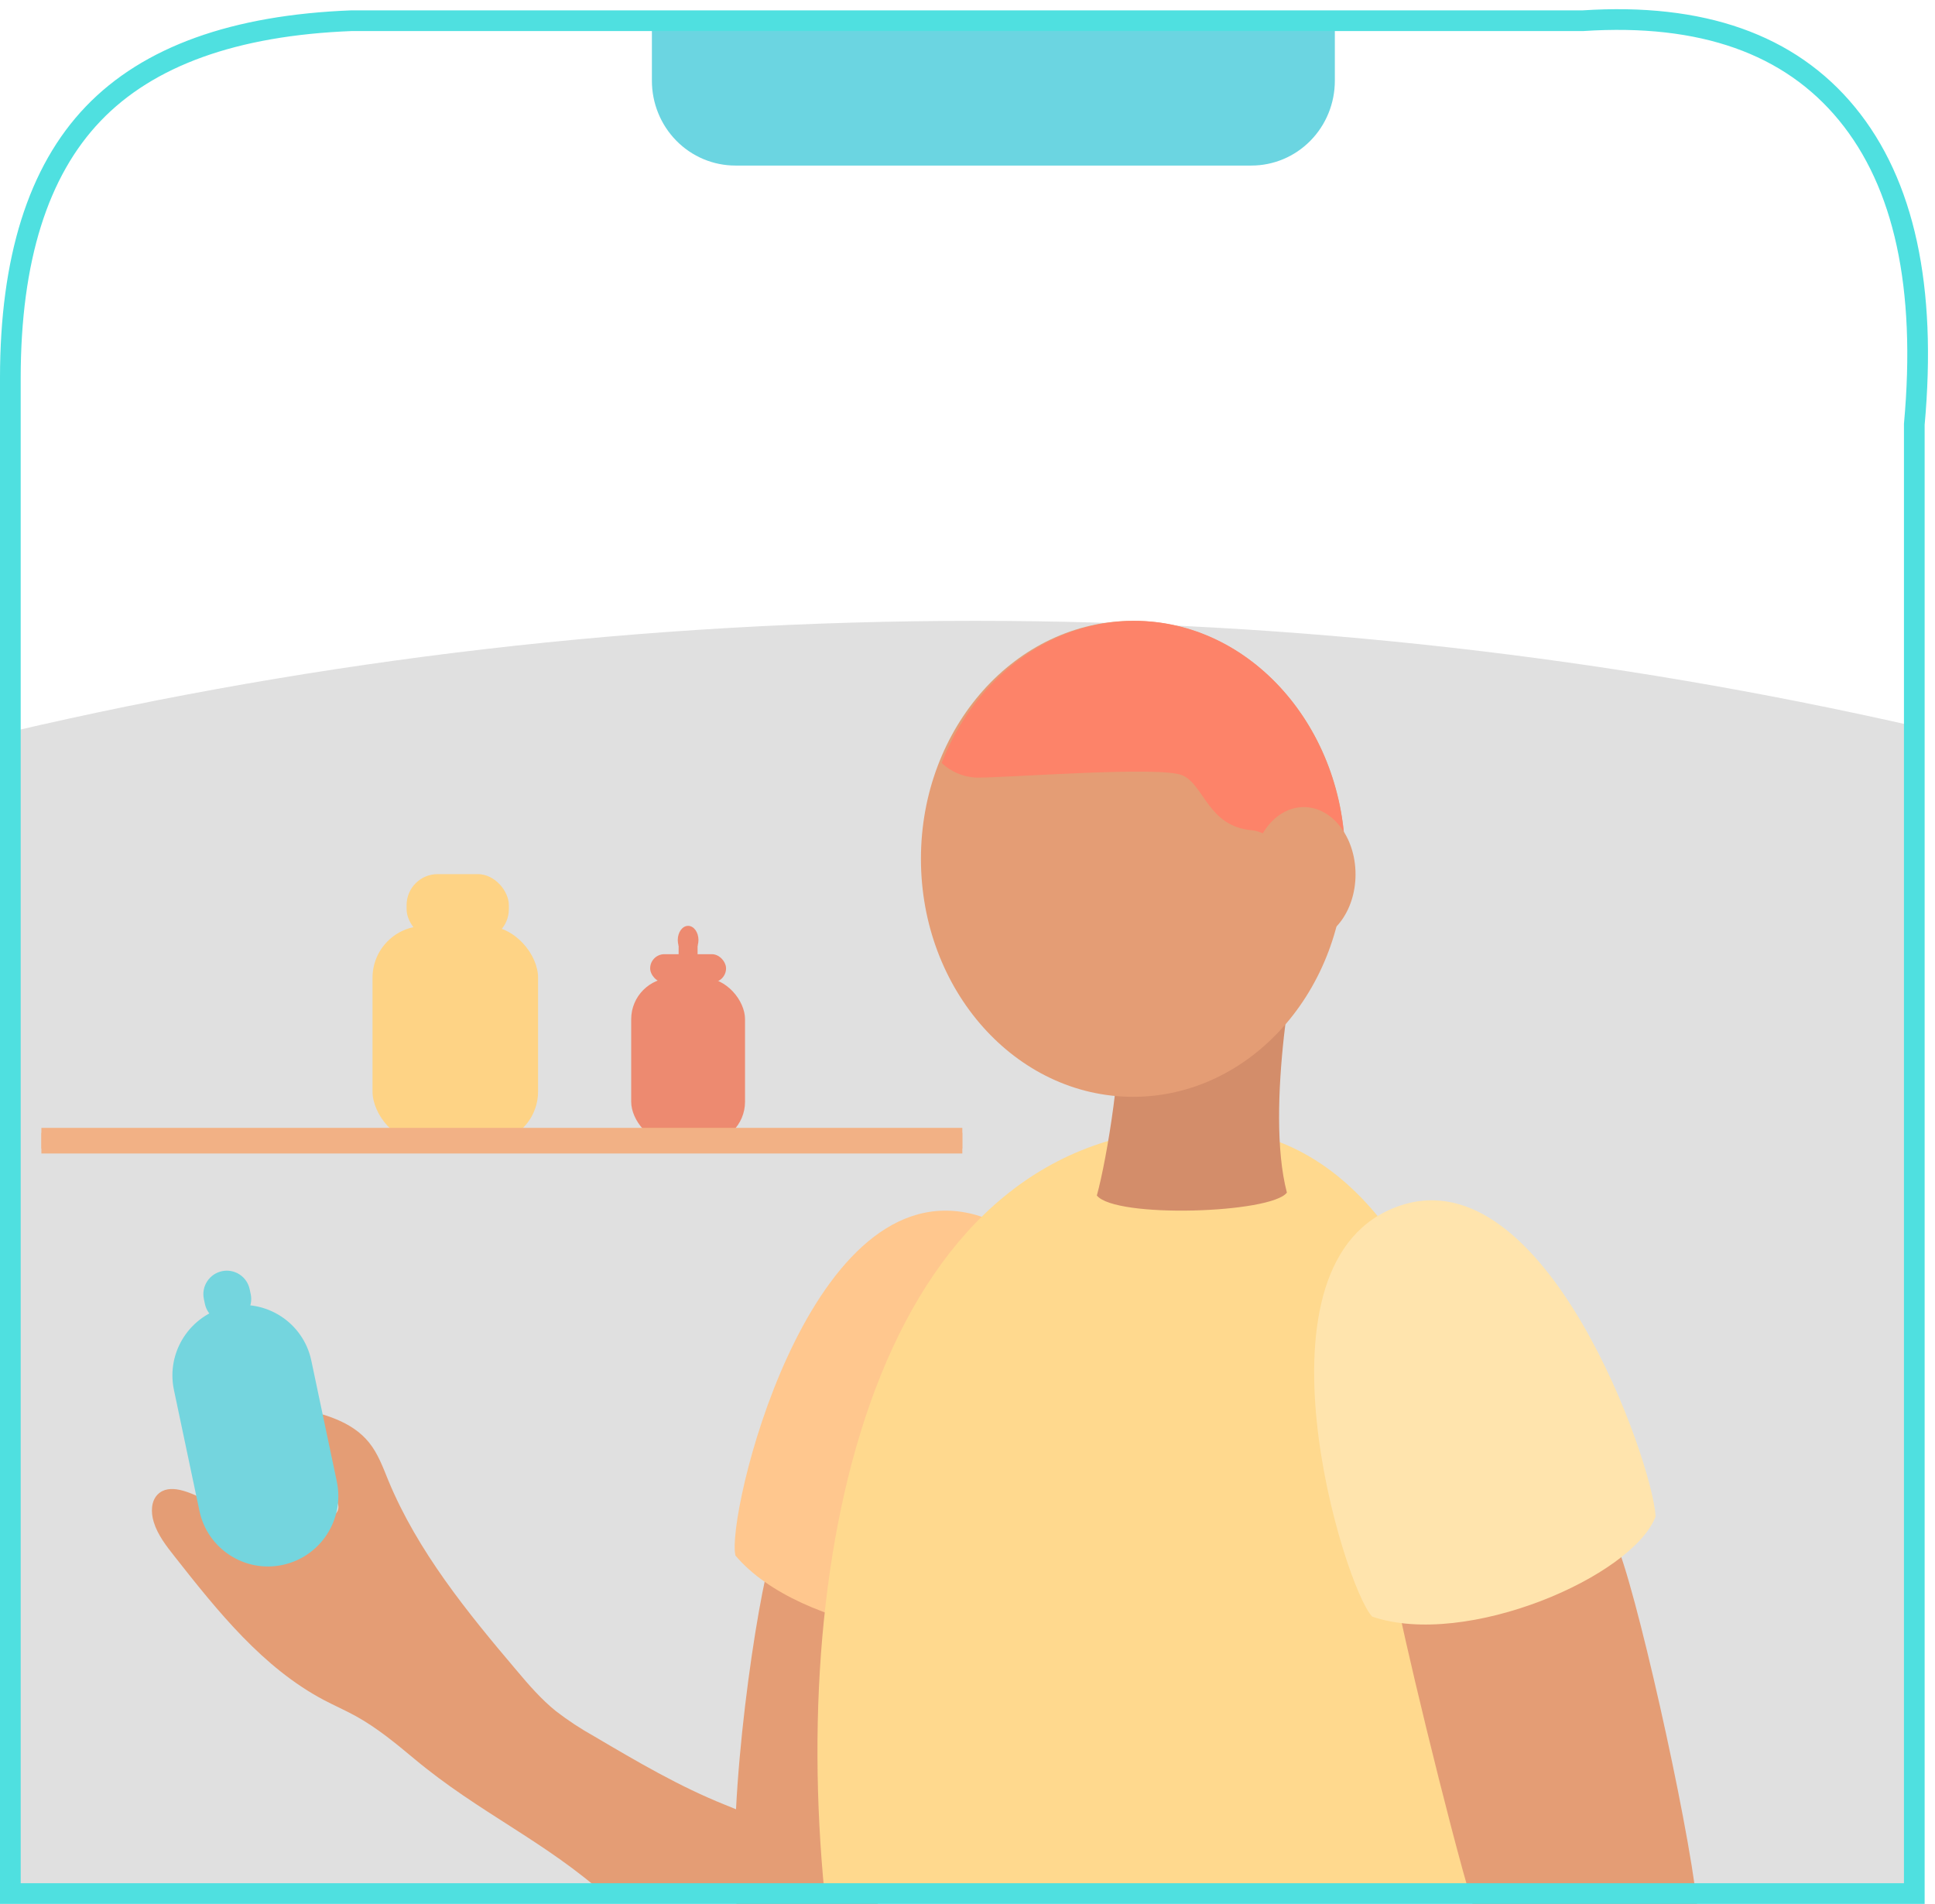 <?xml version="1.0" encoding="UTF-8"?>
<svg width="187px" height="184px" viewBox="0 0 187 184" version="1.1" xmlns="http://www.w3.org/2000/svg" xmlns:xlink="http://www.w3.org/1999/xlink">
    <!-- Generator: Sketch 64 (93537) - https://sketch.com -->
    <title>Page 1</title>
    <desc>Created with Sketch.</desc>
    <g id="Page-1" stroke="none" stroke-width="1" fill="none" fill-rule="evenodd">
        <g id="Artboard" transform="translate(-738, -103)">
            <g id="mobile-post-colour" transform="translate(739, 104)">
                <path d="M184,182 L184,69.182 C154.638,62.513 124.298,59 93.219,59 C61.302,59 30.135,62.691 0,69.729 L0,181.987 L184,182 Z" id="Path" fill="#E0E0E0" fill-rule="nonzero"></path>
                <path d="M83.817,183 C85.153,174.752 88.11,149.248 73.604,149 C72.173,153.49 69.259,172.723 70.175,183 L83.817,183 Z" id="Path" fill="#E49D75" fill-rule="nonzero"></path>
                <path d="M17.981,162.359 C18.555,162.915 18.668,163.891 19.407,164.24 C20.137,164.541 19.741,164.941 20.537,165.015 C28.671,166.176 34.783,169.314 42.859,170.751 C45.134,171.159 47.424,171.582 49.572,172.402 C50.667,172.822 51.72,173.346 52.794,173.786 C58.969,176.3 65.95,176.136 72.688,175.924 C74.006,175.884 75.373,175.834 76.563,175.322 C77.452,174.946 78.265,174.23 78.346,173.328 C78.486,171.76 76.567,170.836 75.034,170.16 C71.374,168.559 68.185,165.952 66.258,162.648 C65.915,162.065 65.636,161.28 66.119,160.786 C66.482,160.417 67.097,160.414 67.636,160.434 C69.892,160.515 72.147,160.492 74.403,160.367 C75.571,160.299 77.118,159.785 76.933,158.716 C76.853,158.258 76.445,157.916 76.058,157.617 C74.026,156.032 71.72,154.4 69.064,154.449 C67.67,154.474 66.341,154.968 65.036,155.385 C58.005,157.6 50.436,157.725 43.017,157.682 C41.201,157.682 39.373,157.651 37.595,157.307 C36.135,156.987 34.705,156.56 33.318,156.03 C28.818,154.438 24.3,152.837 20.133,150.602 C18.476,149.715 16.629,148.689 14.782,149.146 C13.953,149.396 12.204,151.061 11.585,151.631 C11.359,151.82 11.234,152.018 11.075,152.104 C9.687,152.857 10.63,150.098 11.19,152.639 C11.826,155.615 15.796,160.241 17.981,162.359 Z" id="Path" fill="#E49D75" fill-rule="nonzero" transform="translate(44.354, 162.533) scale(-1, 1) rotate(-50) translate(-44.354, -162.533) "></path>
                <path d="M92.645,116.249 C107.195,119.403 101.058,150.376 98.597,155.119 C93.763,159.021 76.31,156.738 70.075,149.333 C69.142,145.613 76.898,112.834 92.645,116.249 Z" id="Path" fill="#FFC78E" fill-rule="nonzero"></path>
                <path d="M127.961,1 C127.989,1.279 128.002,1.559 128,1.839 L128,6.806 C128.001,8.978 127.152,11.063 125.64,12.6 C124.128,14.137 122.077,15 119.938,15 L70.072,15 C67.931,15.001 65.878,14.139 64.364,12.602 C62.851,11.065 62,8.98 62,6.806 L62,1.839 C62,1.586 62,1.343 62.034,1.094" id="Path" fill="#6BD5E1" fill-rule="nonzero"></path>
                <path d="M145.665,182 C147.135,165.167 144.92,108 115.122,108 C84.588,108 75.214,146.872 78.684,182 L145.665,182 Z" id="Path" fill="#FFD98E" fill-rule="nonzero"></path>
                <path d="M163,182.995 C162.124,174.833 156.936,151.771 155.106,148 C155.106,148 134,151.943 134,153.363 C134,154.61 139.154,176.035 141.3,183 L163,182.995 Z" id="Path" fill="#E49D75" fill-rule="nonzero"></path>
                <path d="M134.289,115.52 C148.365,110.749 158.718,140.252 159,145.554 C156.816,151.347 140.696,158.344 131.614,155.235 C128.949,152.546 119.072,120.675 134.289,115.52 Z" id="Path" fill="#FFE4AD" fill-rule="nonzero"></path>
                <path d="M125,88 C124.213,90.676 121.235,106.12 123.367,114.257 C121.853,116.266 106.796,116.767 105,114.537 C105.99,110.967 107.637,100.822 106.979,97.252 C106.321,93.682 125,88 125,88 Z" id="Path" fill="#D38D6A" fill-rule="nonzero"></path>
                <ellipse id="Oval" fill="#E49D75" fill-rule="nonzero" cx="108.5" cy="82" rx="20.5" ry="23"></ellipse>
                <path d="M93.318,74.15 C95.994,74.203 111.152,72.991 113.272,73.931 C115.393,74.87 115.727,78.848 119.958,79.237 C123.129,79.524 125.804,85.079 128.328,88 C128.774,86.073 129,84.102 129,82.124 C129,69.355 119.88,59 108.624,59 C100.313,59 93.171,64.642 90,72.733 C90.899,73.584 92.077,74.087 93.318,74.15 L93.318,74.15 Z" id="Path" fill="#FD8369" fill-rule="nonzero"></path>
                <ellipse id="Oval" fill="#E49D75" fill-rule="nonzero" cx="125" cy="83.5" rx="5" ry="6.5"></ellipse>
                <path d="M0,182 L0,35.5 C0.009,24.066 2.676,15.566 8,10 C13.324,4.434 21.658,1.434 33,1 L152,1 C163.463,0.252 171.963,3.252 177.5,10 C183.037,16.748 185.203,26.748 184,40 L184,182 L0,182 Z" id="Path-2" stroke="#4FE0E0" stroke-width="2"></path>
            </g>
            <g id="Group-2" transform="translate(742, 187)">
                <rect id="Rectangle" fill="#F2B185" fill-rule="nonzero" x="0" y="25.477" width="89" height="2"></rect>
                <g id="Group" transform="translate(32, 0.477)" fill="#FED385">
                    <rect id="Rectangle" x="3.294" y="0" width="9.882" height="6.386" rx="3"></rect>
                    <rect id="Rectangle" x="0" y="5.018" width="16" height="20.982" rx="5"></rect>
                </g>
                <g id="Group-3" transform="translate(57, 5.477)" fill="#ED8A70">
                    <rect id="Rectangle" x="0" y="5.022" width="11" height="15.978" rx="4"></rect>
                    <rect id="Rectangle" x="4.583" y="1.826" width="1.833" height="3.196"></rect>
                    <ellipse id="Oval" cx="5.5" cy="1.37" rx="1" ry="1.37"></ellipse>
                    <rect id="Rectangle" x="1.833" y="2.739" width="7.333" height="2.739" rx="1.37"></rect>
                </g>
            </g>
            <rect id="Rectangle" fill="#F2B185" fill-rule="nonzero" x="742" y="212" width="89" height="2"></rect>
            <g id="Group-4" transform="translate(753, 225)" fill="#74D5DE">
                <path d="M9.7,3.992 C13.437,3.986 16.471,7.011 16.477,10.748 C16.477,10.755 16.477,10.763 16.477,10.77 L16.458,22.715 C16.452,26.467 13.412,29.507 9.66,29.513 C5.922,29.519 2.888,26.494 2.882,22.757 C2.882,22.75 2.882,22.743 2.882,22.736 L2.901,10.791 C2.907,7.039 5.947,3.998 9.7,3.992 Z" id="Rectangle" transform="translate(9.68, 16.753) rotate(-12) translate(-9.68, -16.753) "></path>
                <path d="M6.969,0.798 C8.215,0.796 9.226,1.804 9.228,3.05 C9.228,3.052 9.228,3.054 9.228,3.057 L9.228,3.545 C9.226,4.795 8.212,5.809 6.961,5.811 C5.716,5.813 4.704,4.804 4.702,3.559 C4.702,3.556 4.702,3.554 4.702,3.552 L4.703,3.064 C4.705,1.813 5.718,0.8 6.969,0.798 Z" id="Rectangle" transform="translate(6.965, 3.304) rotate(-12) translate(-6.965, -3.304) "></path>
            </g>
        </g>
    </g>
</svg>
